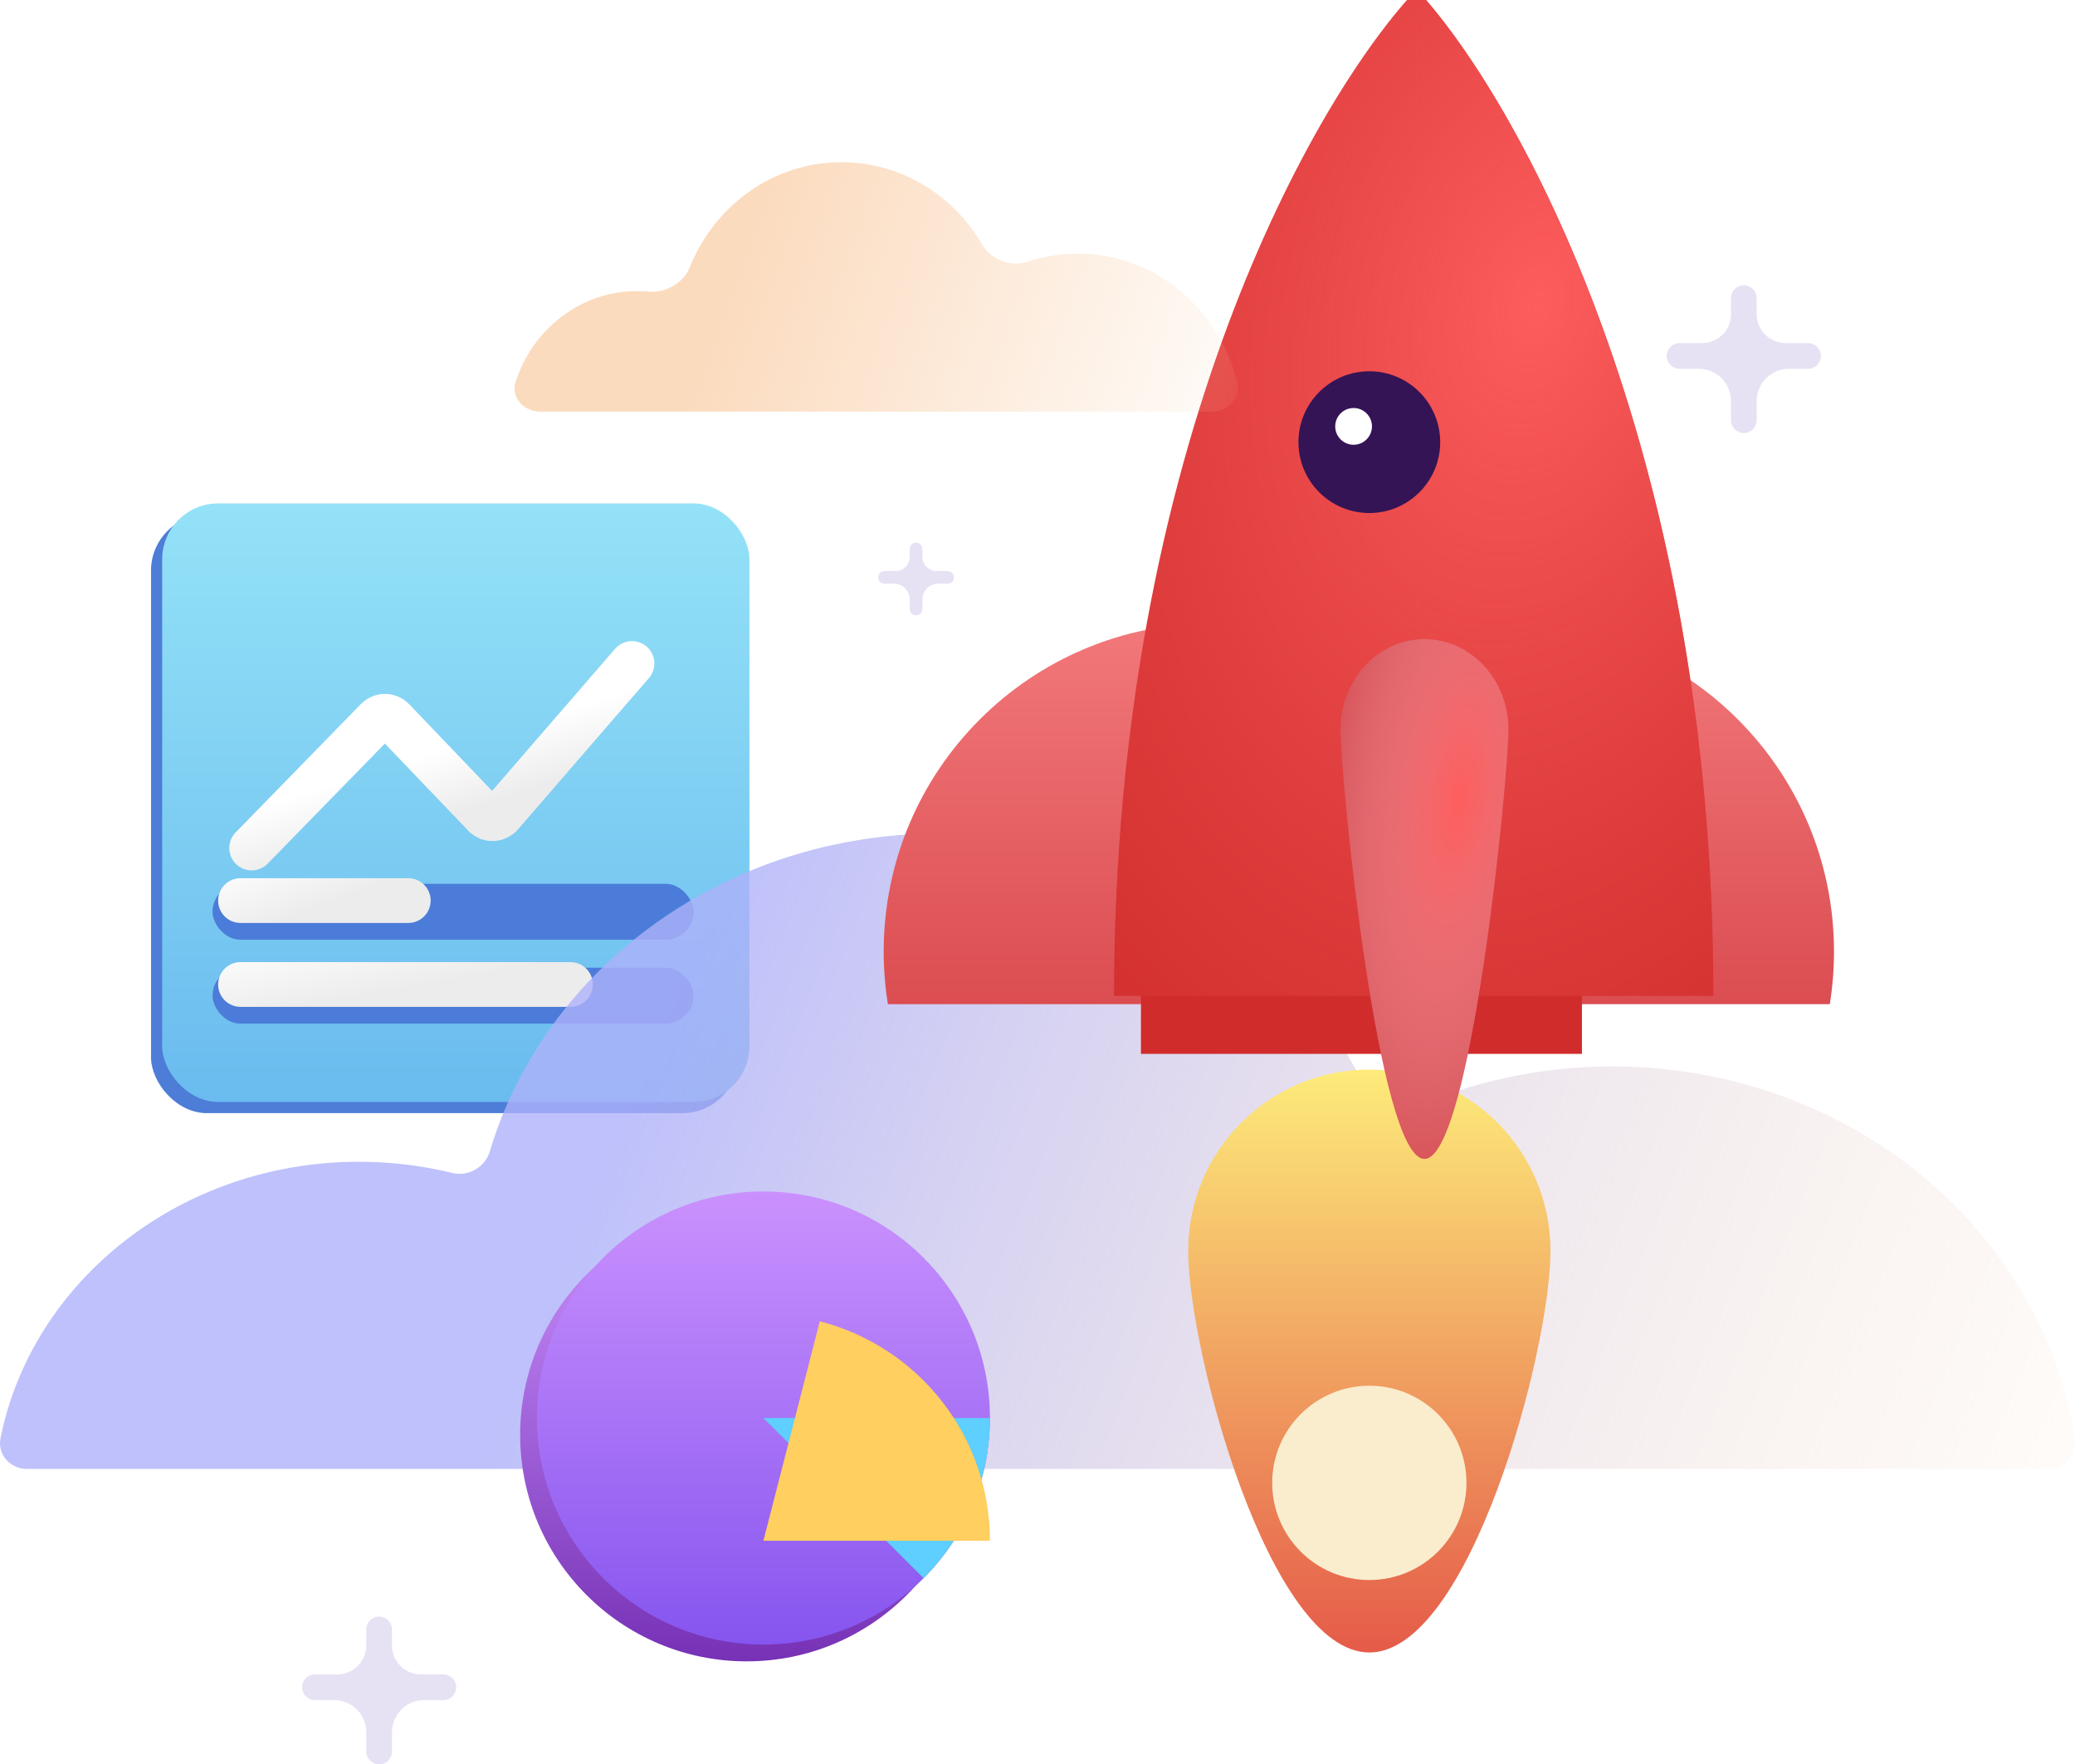 <svg width="267" height="227" viewBox="0 0 267 227" fill="none" xmlns="http://www.w3.org/2000/svg">
<rect x="19.432" y="66.21" width="75.565" height="77.005" rx="7.197" fill="#4D7DD6"/>
<rect x="20.869" y="64.77" width="75.565" height="77.005" rx="7.197" fill="url(#paint0_linear_5647_1803)"/>
<g filter="url(#filter0_dddddi_5647_1803)">
<path d="M32.382 100.034L48.506 83.509C49.075 82.926 50.014 82.93 50.577 83.519L62.332 95.812C62.918 96.425 63.905 96.401 64.46 95.76L81.32 76.285" stroke="url(#paint1_linear_5647_1803)" stroke-width="5.757" stroke-linecap="round"/>
</g>
<rect x="27.349" y="113.708" width="61.892" height="7.197" rx="3.598" fill="#4C7CD9"/>
<rect x="27.349" y="124.503" width="61.892" height="7.197" rx="3.598" fill="#4C7CD9"/>
<g filter="url(#filter1_di_5647_1803)">
<path d="M30.946 117.306H52.536" stroke="url(#paint2_linear_5647_1803)" stroke-width="5.757" stroke-linecap="round"/>
</g>
<g filter="url(#filter2_di_5647_1803)">
<path d="M30.946 128.101H73.406" stroke="url(#paint3_linear_5647_1803)" stroke-width="5.757" stroke-linecap="round"/>
</g>
<g style="mix-blend-mode:multiply" filter="url(#filter3_b_5647_1803)">
<path fill-rule="evenodd" clip-rule="evenodd" d="M0.064 185.052C-0.353 187.139 1.323 188.983 3.452 188.983H263.518C265.615 188.983 267.279 187.191 266.961 185.118C262.807 158.032 237.748 137.207 207.456 137.207C198.096 137.207 189.236 139.195 181.337 142.742C179.36 143.63 176.999 142.739 176.078 140.777C166.809 121.032 145.617 107.231 120.957 107.231C93.337 107.231 70.067 124.545 63.029 148.132C62.416 150.185 60.256 151.416 58.176 150.906C54.349 149.969 50.331 149.47 46.187 149.47C23.224 149.47 4.115 164.802 0.064 185.052Z" fill="url(#paint4_linear_5647_1803)" fill-opacity="0.8"/>
</g>
<path d="M199.508 160.921C199.508 173.793 189.073 212.602 176.201 212.602C163.329 212.602 152.894 173.793 152.894 160.921C152.894 148.049 163.329 137.614 176.201 137.614C189.073 137.614 199.508 148.049 199.508 160.921Z" fill="url(#paint5_linear_5647_1803)"/>
<path fill-rule="evenodd" clip-rule="evenodd" d="M197.613 129.191C197.969 126.984 198.154 124.721 198.154 122.414C198.154 99.095 179.25 80.192 155.932 80.192C132.613 80.192 113.709 99.095 113.709 122.414C113.709 124.721 113.894 126.984 114.25 129.191H197.613Z" fill="url(#paint6_linear_5647_1803)"/>
<path fill-rule="evenodd" clip-rule="evenodd" d="M235.447 129.191C235.803 126.984 235.988 124.721 235.988 122.414C235.988 99.095 217.084 80.192 193.765 80.192C170.446 80.192 151.543 99.095 151.543 122.414C151.543 124.721 151.728 126.984 152.084 129.191H235.447Z" fill="url(#paint7_linear_5647_1803)"/>
<rect x="146.81" y="121.401" width="56.747" height="14.187" fill="#D12C2C"/>
<g filter="url(#filter4_iii_5647_1803)">
<path fill-rule="evenodd" clip-rule="evenodd" d="M175.534 0C162.555 13.675 136.599 58.717 136.599 129.478H175.534V0ZM175.536 0C188.26 13.675 213.708 58.717 213.708 129.478H175.536V0Z" fill="#D12C2C"/>
<path fill-rule="evenodd" clip-rule="evenodd" d="M175.534 0C162.555 13.675 136.599 58.717 136.599 129.478H175.534V0ZM175.536 0C188.26 13.675 213.708 58.717 213.708 129.478H175.536V0Z" fill="url(#paint8_radial_5647_1803)"/>
</g>
<g filter="url(#filter5_iii_5647_1803)">
<path d="M187.347 95.201C187.347 101.625 182.508 150.45 176.538 150.45C170.569 150.45 165.729 101.625 165.729 95.201C165.729 88.777 170.569 83.569 176.538 83.569C182.508 83.569 187.347 88.777 187.347 95.201Z" fill="#D12C2C"/>
<path d="M187.347 95.201C187.347 101.625 182.508 150.45 176.538 150.45C170.569 150.45 165.729 101.625 165.729 95.201C165.729 88.777 170.569 83.569 176.538 83.569C182.508 83.569 187.347 88.777 187.347 95.201Z" fill="url(#paint9_radial_5647_1803)"/>
</g>
<g filter="url(#filter6_dddddd_5647_1803)">
<circle cx="176.198" cy="56.885" r="12.498" fill="#F9EDCE"/>
</g>
<circle cx="176.196" cy="56.885" r="9.12" fill="#341455"/>
<circle cx="174.173" cy="54.858" r="2.364" fill="white"/>
<circle cx="96.077" cy="184.596" r="29.147" fill="url(#paint10_linear_5647_1803)"/>
<circle cx="98.233" cy="182.436" r="29.147" fill="url(#paint11_linear_5647_1803)"/>
<path d="M127.38 182.436C127.38 186.264 126.626 190.054 125.161 193.59C123.696 197.127 121.549 200.34 118.843 203.046L98.233 182.436H127.38Z" fill="#5ECFFF"/>
<g filter="url(#filter7_ddd_5647_1803)">
<path d="M127.38 182.436C127.38 175.969 125.229 169.685 121.265 164.574C117.301 159.463 111.75 155.816 105.486 154.207L98.233 182.436H127.38Z" fill="#FFCF5F"/>
</g>
<g style="mix-blend-mode:multiply" filter="url(#filter8_b_5647_1803)">
<path fill-rule="evenodd" clip-rule="evenodd" d="M66.35 49.109C65.698 51.12 67.387 52.957 69.501 52.957H155.92C158.006 52.957 159.681 51.175 159.185 49.149C156.862 39.657 148.57 32.636 138.697 32.636C136.45 32.636 134.285 32.999 132.254 33.673C130.084 34.393 127.541 33.455 126.391 31.48C122.69 25.122 115.966 20.87 108.284 20.87C99.484 20.87 91.941 26.448 88.76 34.381C87.932 36.445 85.648 37.712 83.434 37.513C82.959 37.471 82.477 37.449 81.991 37.449C74.718 37.449 68.544 42.331 66.35 49.109Z" fill="url(#paint12_linear_5647_1803)" fill-opacity="0.8"/>
</g>
<path fill-rule="evenodd" clip-rule="evenodd" d="M226.039 38.356C226.039 37.443 225.299 36.703 224.386 36.703C223.473 36.703 222.733 37.443 222.733 38.356V40.423C222.733 42.477 221.068 44.142 219.013 44.142L216.118 44.142C215.205 44.142 214.465 44.883 214.465 45.796C214.465 46.709 215.205 47.449 216.118 47.449H218.6C220.883 47.449 222.733 49.299 222.733 51.582V54.061C222.733 54.974 223.473 55.715 224.386 55.715C225.299 55.715 226.039 54.974 226.039 54.061V51.58C226.039 49.298 227.889 47.449 230.171 47.449H232.649C233.562 47.449 234.302 46.709 234.302 45.796C234.302 44.883 233.562 44.142 232.649 44.142L229.759 44.142C227.705 44.142 226.039 42.477 226.039 40.423V38.356Z" fill="#E7E1F4"/>
<path fill-rule="evenodd" clip-rule="evenodd" d="M50.438 209.638C50.438 208.725 49.698 207.985 48.785 207.985C47.872 207.985 47.132 208.725 47.132 209.638V211.704C47.132 213.759 45.467 215.424 43.413 215.424L40.517 215.424C39.604 215.424 38.864 216.164 38.864 217.077C38.864 217.99 39.604 218.73 40.517 218.73H42.999C45.282 218.73 47.132 220.581 47.132 222.863V225.343C47.132 226.256 47.872 226.996 48.785 226.996C49.698 226.996 50.438 226.256 50.438 225.343V222.862C50.438 220.58 52.288 218.73 54.57 218.73H57.048C57.961 218.73 58.702 217.99 58.702 217.077C58.702 216.164 57.961 215.424 57.048 215.424H54.158C52.104 215.424 50.438 213.759 50.438 211.704V209.638Z" fill="#E7E1F4"/>
<path fill-rule="evenodd" clip-rule="evenodd" d="M118.687 70.622C118.687 70.172 118.322 69.808 117.873 69.808C117.424 69.808 117.06 70.172 117.06 70.622V71.639C117.06 72.65 116.24 73.469 115.229 73.469H113.802C113.353 73.469 112.989 73.833 112.989 74.283C112.989 74.732 113.353 75.096 113.802 75.096H115.026C116.149 75.096 117.06 76.007 117.06 77.13V78.35C117.06 78.8 117.424 79.164 117.873 79.164C118.322 79.164 118.687 78.8 118.687 78.35V77.129C118.687 76.006 119.597 75.096 120.719 75.096H121.938C122.387 75.096 122.751 74.732 122.751 74.283C122.751 73.833 122.387 73.469 121.938 73.469H120.517C119.506 73.469 118.687 72.65 118.687 71.639V70.622Z" fill="#E7E1F4"/>
<defs>
<filter id="filter0_dddddi_5647_1803" x="16.644" y="65.851" width="80.415" height="55.226" filterUnits="userSpaceOnUse" color-interpolation-filters="sRGB">
<feFlood flood-opacity="0" result="BackgroundImageFix"/>
<feColorMatrix in="SourceAlpha" type="matrix" values="0 0 0 0 0 0 0 0 0 0 0 0 0 0 0 0 0 0 127 0" result="hardAlpha"/>
<feOffset dy="0.657"/>
<feGaussianBlur stdDeviation="0.797"/>
<feColorMatrix type="matrix" values="0 0 0 0 0 0 0 0 0 0 0 0 0 0 0 0 0 0 0.045 0"/>
<feBlend mode="normal" in2="BackgroundImageFix" result="effect1_dropShadow_5647_1803"/>
<feColorMatrix in="SourceAlpha" type="matrix" values="0 0 0 0 0 0 0 0 0 0 0 0 0 0 0 0 0 0 127 0" result="hardAlpha"/>
<feOffset dy="1.579"/>
<feGaussianBlur stdDeviation="1.914"/>
<feColorMatrix type="matrix" values="0 0 0 0 0 0 0 0 0 0 0 0 0 0 0 0 0 0 0.065 0"/>
<feBlend mode="normal" in2="effect1_dropShadow_5647_1803" result="effect2_dropShadow_5647_1803"/>
<feColorMatrix in="SourceAlpha" type="matrix" values="0 0 0 0 0 0 0 0 0 0 0 0 0 0 0 0 0 0 127 0" result="hardAlpha"/>
<feOffset dy="2.974"/>
<feGaussianBlur stdDeviation="3.605"/>
<feColorMatrix type="matrix" values="0 0 0 0 0 0 0 0 0 0 0 0 0 0 0 0 0 0 0.08 0"/>
<feBlend mode="normal" in2="effect2_dropShadow_5647_1803" result="effect3_dropShadow_5647_1803"/>
<feColorMatrix in="SourceAlpha" type="matrix" values="0 0 0 0 0 0 0 0 0 0 0 0 0 0 0 0 0 0 127 0" result="hardAlpha"/>
<feOffset dy="5.305"/>
<feGaussianBlur stdDeviation="6.43"/>
<feColorMatrix type="matrix" values="0 0 0 0 0 0 0 0 0 0 0 0 0 0 0 0 0 0 0.095 0"/>
<feBlend mode="normal" in2="effect3_dropShadow_5647_1803" result="effect4_dropShadow_5647_1803"/>
<feColorMatrix in="SourceAlpha" type="matrix" values="0 0 0 0 0 0 0 0 0 0 0 0 0 0 0 0 0 0 127 0" result="hardAlpha"/>
<feOffset dy="1.439"/>
<feGaussianBlur stdDeviation="0.72"/>
<feColorMatrix type="matrix" values="0 0 0 0 0.404 0 0 0 0 0.404 0 0 0 0 0.404 0 0 0 0.24 0"/>
<feBlend mode="normal" in2="effect4_dropShadow_5647_1803" result="effect5_dropShadow_5647_1803"/>
<feBlend mode="normal" in="SourceGraphic" in2="effect5_dropShadow_5647_1803" result="shape"/>
<feColorMatrix in="SourceAlpha" type="matrix" values="0 0 0 0 0 0 0 0 0 0 0 0 0 0 0 0 0 0 127 0" result="hardAlpha"/>
<feOffset dy="-2.879"/>
<feGaussianBlur stdDeviation="0.72"/>
<feComposite in2="hardAlpha" operator="arithmetic" k2="-1" k3="1"/>
<feColorMatrix type="matrix" values="0 0 0 0 0.646 0 0 0 0 0.622 0 0 0 0 0.587 0 0 0 0.32 0"/>
<feBlend mode="normal" in2="shape" result="effect6_innerShadow_5647_1803"/>
</filter>
<filter id="filter1_di_5647_1803" x="26.628" y="112.988" width="30.226" height="10.075" filterUnits="userSpaceOnUse" color-interpolation-filters="sRGB">
<feFlood flood-opacity="0" result="BackgroundImageFix"/>
<feColorMatrix in="SourceAlpha" type="matrix" values="0 0 0 0 0 0 0 0 0 0 0 0 0 0 0 0 0 0 127 0" result="hardAlpha"/>
<feOffset dy="1.439"/>
<feGaussianBlur stdDeviation="0.72"/>
<feColorMatrix type="matrix" values="0 0 0 0 0 0 0 0 0 0 0 0 0 0 0 0 0 0 0.03 0"/>
<feBlend mode="normal" in2="BackgroundImageFix" result="effect1_dropShadow_5647_1803"/>
<feBlend mode="normal" in="SourceGraphic" in2="effect1_dropShadow_5647_1803" result="shape"/>
<feColorMatrix in="SourceAlpha" type="matrix" values="0 0 0 0 0 0 0 0 0 0 0 0 0 0 0 0 0 0 127 0" result="hardAlpha"/>
<feOffset dy="-2.879"/>
<feGaussianBlur stdDeviation="0.72"/>
<feComposite in2="hardAlpha" operator="arithmetic" k2="-1" k3="1"/>
<feColorMatrix type="matrix" values="0 0 0 0 0.41 0 0 0 0 0.188 0 0 0 0 0.446 0 0 0 0.14 0"/>
<feBlend mode="normal" in2="shape" result="effect2_innerShadow_5647_1803"/>
</filter>
<filter id="filter2_di_5647_1803" x="26.628" y="123.783" width="51.097" height="10.075" filterUnits="userSpaceOnUse" color-interpolation-filters="sRGB">
<feFlood flood-opacity="0" result="BackgroundImageFix"/>
<feColorMatrix in="SourceAlpha" type="matrix" values="0 0 0 0 0 0 0 0 0 0 0 0 0 0 0 0 0 0 127 0" result="hardAlpha"/>
<feOffset dy="1.439"/>
<feGaussianBlur stdDeviation="0.72"/>
<feColorMatrix type="matrix" values="0 0 0 0 0 0 0 0 0 0 0 0 0 0 0 0 0 0 0.03 0"/>
<feBlend mode="normal" in2="BackgroundImageFix" result="effect1_dropShadow_5647_1803"/>
<feBlend mode="normal" in="SourceGraphic" in2="effect1_dropShadow_5647_1803" result="shape"/>
<feColorMatrix in="SourceAlpha" type="matrix" values="0 0 0 0 0 0 0 0 0 0 0 0 0 0 0 0 0 0 127 0" result="hardAlpha"/>
<feOffset dy="-2.879"/>
<feGaussianBlur stdDeviation="0.72"/>
<feComposite in2="hardAlpha" operator="arithmetic" k2="-1" k3="1"/>
<feColorMatrix type="matrix" values="0 0 0 0 0.41 0 0 0 0 0.188 0 0 0 0 0.446 0 0 0 0.14 0"/>
<feBlend mode="normal" in2="shape" result="effect2_innerShadow_5647_1803"/>
</filter>
<filter id="filter3_b_5647_1803" x="-3.598" y="103.633" width="274.197" height="88.949" filterUnits="userSpaceOnUse" color-interpolation-filters="sRGB">
<feFlood flood-opacity="0" result="BackgroundImageFix"/>
<feGaussianBlur in="BackgroundImageFix" stdDeviation="1.799"/>
<feComposite in2="SourceAlpha" operator="in" result="effect1_backgroundBlur_5647_1803"/>
<feBlend mode="normal" in="SourceGraphic" in2="effect1_backgroundBlur_5647_1803" result="shape"/>
</filter>
<filter id="filter4_iii_5647_1803" x="136.599" y="-13.511" width="83.865" height="153.798" filterUnits="userSpaceOnUse" color-interpolation-filters="sRGB">
<feFlood flood-opacity="0" result="BackgroundImageFix"/>
<feBlend mode="normal" in="SourceGraphic" in2="BackgroundImageFix" result="shape"/>
<feColorMatrix in="SourceAlpha" type="matrix" values="0 0 0 0 0 0 0 0 0 0 0 0 0 0 0 0 0 0 127 0" result="hardAlpha"/>
<feOffset dx="6.756" dy="10.809"/>
<feGaussianBlur stdDeviation="6.756"/>
<feComposite in2="hardAlpha" operator="arithmetic" k2="-1" k3="1"/>
<feColorMatrix type="matrix" values="0 0 0 0 0.988 0 0 0 0 0.638 0 0 0 0 0.638 0 0 0 0.95 0"/>
<feBlend mode="normal" in2="shape" result="effect1_innerShadow_5647_1803"/>
<feColorMatrix in="SourceAlpha" type="matrix" values="0 0 0 0 0 0 0 0 0 0 0 0 0 0 0 0 0 0 127 0" result="hardAlpha"/>
<feOffset dy="-13.511"/>
<feGaussianBlur stdDeviation="16.889"/>
<feComposite in2="hardAlpha" operator="arithmetic" k2="-1" k3="1"/>
<feColorMatrix type="matrix" values="0 0 0 0 0.883 0 0 0 0 0.162 0 0 0 0 0.162 0 0 0 0.37 0"/>
<feBlend mode="normal" in2="effect1_innerShadow_5647_1803" result="effect2_innerShadow_5647_1803"/>
<feColorMatrix in="SourceAlpha" type="matrix" values="0 0 0 0 0 0 0 0 0 0 0 0 0 0 0 0 0 0 127 0" result="hardAlpha"/>
<feOffset dy="1.351"/>
<feGaussianBlur stdDeviation="3.378"/>
<feComposite in2="hardAlpha" operator="arithmetic" k2="-1" k3="1"/>
<feColorMatrix type="matrix" values="0 0 0 0 1 0 0 0 0 1 0 0 0 0 1 0 0 0 0.58 0"/>
<feBlend mode="normal" in2="effect2_innerShadow_5647_1803" result="effect3_innerShadow_5647_1803"/>
</filter>
<filter id="filter5_iii_5647_1803" x="165.729" y="70.058" width="28.373" height="91.201" filterUnits="userSpaceOnUse" color-interpolation-filters="sRGB">
<feFlood flood-opacity="0" result="BackgroundImageFix"/>
<feBlend mode="normal" in="SourceGraphic" in2="BackgroundImageFix" result="shape"/>
<feColorMatrix in="SourceAlpha" type="matrix" values="0 0 0 0 0 0 0 0 0 0 0 0 0 0 0 0 0 0 127 0" result="hardAlpha"/>
<feOffset dx="6.756" dy="10.809"/>
<feGaussianBlur stdDeviation="6.756"/>
<feComposite in2="hardAlpha" operator="arithmetic" k2="-1" k3="1"/>
<feColorMatrix type="matrix" values="0 0 0 0 1 0 0 0 0 0.375 0 0 0 0 0.375 0 0 0 0.95 0"/>
<feBlend mode="normal" in2="shape" result="effect1_innerShadow_5647_1803"/>
<feColorMatrix in="SourceAlpha" type="matrix" values="0 0 0 0 0 0 0 0 0 0 0 0 0 0 0 0 0 0 127 0" result="hardAlpha"/>
<feOffset dy="-13.511"/>
<feGaussianBlur stdDeviation="16.889"/>
<feComposite in2="hardAlpha" operator="arithmetic" k2="-1" k3="1"/>
<feColorMatrix type="matrix" values="0 0 0 0 1 0 0 0 0 0.338 0 0 0 0 0.338 0 0 0 0.37 0"/>
<feBlend mode="normal" in2="effect1_innerShadow_5647_1803" result="effect2_innerShadow_5647_1803"/>
<feColorMatrix in="SourceAlpha" type="matrix" values="0 0 0 0 0 0 0 0 0 0 0 0 0 0 0 0 0 0 127 0" result="hardAlpha"/>
<feOffset dy="1.351"/>
<feGaussianBlur stdDeviation="3.378"/>
<feComposite in2="hardAlpha" operator="arithmetic" k2="-1" k3="1"/>
<feColorMatrix type="matrix" values="0 0 0 0 1 0 0 0 0 1 0 0 0 0 1 0 0 0 0.58 0"/>
<feBlend mode="normal" in2="effect2_innerShadow_5647_1803" result="effect3_innerShadow_5647_1803"/>
</filter>
<filter id="filter6_dddddd_5647_1803" x="106.126" y="44.387" width="140.143" height="154.536" filterUnits="userSpaceOnUse" color-interpolation-filters="sRGB">
<feFlood flood-opacity="0" result="BackgroundImageFix"/>
<feColorMatrix in="SourceAlpha" type="matrix" values="0 0 0 0 0 0 0 0 0 0 0 0 0 0 0 0 0 0 127 0" result="hardAlpha"/>
<feOffset dy="1.992"/>
<feGaussianBlur stdDeviation="0.797"/>
<feColorMatrix type="matrix" values="0 0 0 0 0 0 0 0 0 0 0 0 0 0 0 0 0 0 0.059 0"/>
<feBlend mode="normal" in2="BackgroundImageFix" result="effect1_dropShadow_5647_1803"/>
<feColorMatrix in="SourceAlpha" type="matrix" values="0 0 0 0 0 0 0 0 0 0 0 0 0 0 0 0 0 0 127 0" result="hardAlpha"/>
<feOffset dy="4.786"/>
<feGaussianBlur stdDeviation="1.914"/>
<feColorMatrix type="matrix" values="0 0 0 0 0 0 0 0 0 0 0 0 0 0 0 0 0 0 0.085 0"/>
<feBlend mode="normal" in2="effect1_dropShadow_5647_1803" result="effect2_dropShadow_5647_1803"/>
<feColorMatrix in="SourceAlpha" type="matrix" values="0 0 0 0 0 0 0 0 0 0 0 0 0 0 0 0 0 0 127 0" result="hardAlpha"/>
<feOffset dy="9.011"/>
<feGaussianBlur stdDeviation="3.605"/>
<feColorMatrix type="matrix" values="0 0 0 0 0 0 0 0 0 0 0 0 0 0 0 0 0 0 0.105 0"/>
<feBlend mode="normal" in2="effect2_dropShadow_5647_1803" result="effect3_dropShadow_5647_1803"/>
<feColorMatrix in="SourceAlpha" type="matrix" values="0 0 0 0 0 0 0 0 0 0 0 0 0 0 0 0 0 0 127 0" result="hardAlpha"/>
<feOffset dy="16.075"/>
<feGaussianBlur stdDeviation="6.43"/>
<feColorMatrix type="matrix" values="0 0 0 0 0 0 0 0 0 0 0 0 0 0 0 0 0 0 0.125 0"/>
<feBlend mode="normal" in2="effect3_dropShadow_5647_1803" result="effect4_dropShadow_5647_1803"/>
<feColorMatrix in="SourceAlpha" type="matrix" values="0 0 0 0 0 0 0 0 0 0 0 0 0 0 0 0 0 0 127 0" result="hardAlpha"/>
<feOffset dy="30.066"/>
<feGaussianBlur stdDeviation="12.026"/>
<feColorMatrix type="matrix" values="0 0 0 0 0 0 0 0 0 0 0 0 0 0 0 0 0 0 0.151 0"/>
<feBlend mode="normal" in2="effect4_dropShadow_5647_1803" result="effect5_dropShadow_5647_1803"/>
<feColorMatrix in="SourceAlpha" type="matrix" values="0 0 0 0 0 0 0 0 0 0 0 0 0 0 0 0 0 0 127 0" result="hardAlpha"/>
<feOffset dy="71.967"/>
<feGaussianBlur stdDeviation="28.787"/>
<feColorMatrix type="matrix" values="0 0 0 0 0 0 0 0 0 0 0 0 0 0 0 0 0 0 0.21 0"/>
<feBlend mode="normal" in2="effect5_dropShadow_5647_1803" result="effect6_dropShadow_5647_1803"/>
<feBlend mode="normal" in="SourceGraphic" in2="effect6_dropShadow_5647_1803" result="shape"/>
</filter>
<filter id="filter7_ddd_5647_1803" x="91.024" y="154.207" width="43.565" height="44.45" filterUnits="userSpaceOnUse" color-interpolation-filters="sRGB">
<feFlood flood-opacity="0" result="BackgroundImageFix"/>
<feColorMatrix in="SourceAlpha" type="matrix" values="0 0 0 0 0 0 0 0 0 0 0 0 0 0 0 0 0 0 127 0" result="hardAlpha"/>
<feOffset dy="1.992"/>
<feGaussianBlur stdDeviation="0.797"/>
<feColorMatrix type="matrix" values="0 0 0 0 0 0 0 0 0 0 0 0 0 0 0 0 0 0 0.048 0"/>
<feBlend mode="normal" in2="BackgroundImageFix" result="effect1_dropShadow_5647_1803"/>
<feColorMatrix in="SourceAlpha" type="matrix" values="0 0 0 0 0 0 0 0 0 0 0 0 0 0 0 0 0 0 127 0" result="hardAlpha"/>
<feOffset dy="4.786"/>
<feGaussianBlur stdDeviation="1.914"/>
<feColorMatrix type="matrix" values="0 0 0 0 0 0 0 0 0 0 0 0 0 0 0 0 0 0 0.069 0"/>
<feBlend mode="normal" in2="effect1_dropShadow_5647_1803" result="effect2_dropShadow_5647_1803"/>
<feColorMatrix in="SourceAlpha" type="matrix" values="0 0 0 0 0 0 0 0 0 0 0 0 0 0 0 0 0 0 127 0" result="hardAlpha"/>
<feOffset dy="9.011"/>
<feGaussianBlur stdDeviation="3.605"/>
<feColorMatrix type="matrix" values="0 0 0 0 0 0 0 0 0 0 0 0 0 0 0 0 0 0 0.085 0"/>
<feBlend mode="normal" in2="effect2_dropShadow_5647_1803" result="effect3_dropShadow_5647_1803"/>
<feBlend mode="normal" in="SourceGraphic" in2="effect3_dropShadow_5647_1803" result="shape"/>
</filter>
<filter id="filter8_b_5647_1803" x="62.61" y="17.272" width="100.261" height="39.284" filterUnits="userSpaceOnUse" color-interpolation-filters="sRGB">
<feFlood flood-opacity="0" result="BackgroundImageFix"/>
<feGaussianBlur in="BackgroundImageFix" stdDeviation="1.799"/>
<feComposite in2="SourceAlpha" operator="in" result="effect1_backgroundBlur_5647_1803"/>
<feBlend mode="normal" in="SourceGraphic" in2="effect1_backgroundBlur_5647_1803" result="shape"/>
</filter>
<linearGradient id="paint0_linear_5647_1803" x1="58.651" y1="64.77" x2="58.651" y2="141.775" gradientUnits="userSpaceOnUse">
<stop stop-color="#94E2F7"/>
<stop offset="1" stop-color="#6ABBEF"/>
</linearGradient>
<linearGradient id="paint1_linear_5647_1803" x1="52.834" y1="88.599" x2="55.407" y2="96.719" gradientUnits="userSpaceOnUse">
<stop stop-color="white"/>
<stop offset="1" stop-color="#ECECEC"/>
</linearGradient>
<linearGradient id="paint2_linear_5647_1803" x1="51.096" y1="104.306" x2="54.373" y2="113.266" gradientUnits="userSpaceOnUse">
<stop stop-color="white"/>
<stop offset="1" stop-color="#ECECEC"/>
</linearGradient>
<linearGradient id="paint3_linear_5647_1803" x1="70.575" y1="115.101" x2="72.401" y2="124.92" gradientUnits="userSpaceOnUse">
<stop stop-color="white"/>
<stop offset="1" stop-color="#ECECEC"/>
</linearGradient>
<linearGradient id="paint4_linear_5647_1803" x1="85.736" y1="131.724" x2="334.148" y2="233.177" gradientUnits="userSpaceOnUse">
<stop stop-color="#AEB1FA"/>
<stop offset="0.773" stop-color="#FAD2AE" stop-opacity="0"/>
</linearGradient>
<linearGradient id="paint5_linear_5647_1803" x1="176.201" y1="137.614" x2="176.201" y2="212.602" gradientUnits="userSpaceOnUse">
<stop stop-color="#FDEB7A"/>
<stop offset="1" stop-color="#E55B49"/>
</linearGradient>
<linearGradient id="paint6_linear_5647_1803" x1="155.932" y1="80.192" x2="155.932" y2="129.191" gradientUnits="userSpaceOnUse">
<stop stop-color="#F2787A"/>
<stop offset="1" stop-color="#DB4D51"/>
</linearGradient>
<linearGradient id="paint7_linear_5647_1803" x1="193.765" y1="80.192" x2="193.765" y2="129.191" gradientUnits="userSpaceOnUse">
<stop stop-color="#F2787A"/>
<stop offset="1" stop-color="#DB4D51"/>
</linearGradient>
<radialGradient id="paint8_radial_5647_1803" cx="0" cy="0" r="1" gradientUnits="userSpaceOnUse" gradientTransform="translate(190.884 40.397) rotate(102.86) scale(127.496 82.773)">
<stop stop-color="#FE5D5D"/>
<stop offset="1" stop-color="#EA4E4E" stop-opacity="0"/>
</radialGradient>
<radialGradient id="paint9_radial_5647_1803" cx="0" cy="0" r="1" gradientUnits="userSpaceOnUse" gradientTransform="translate(180.948 104.436) rotate(97.063) scale(64.696 23.622)">
<stop stop-color="#FE5D5D"/>
<stop offset="1" stop-color="#E3E6FF" stop-opacity="0"/>
</radialGradient>
<linearGradient id="paint10_linear_5647_1803" x1="96.077" y1="155.449" x2="96.077" y2="213.742" gradientUnits="userSpaceOnUse">
<stop stop-color="#CA91FD"/>
<stop offset="1" stop-color="#7631B5"/>
</linearGradient>
<linearGradient id="paint11_linear_5647_1803" x1="98.233" y1="153.29" x2="98.233" y2="211.583" gradientUnits="userSpaceOnUse">
<stop stop-color="#CA91FD"/>
<stop offset="1" stop-color="#8655EF"/>
</linearGradient>
<linearGradient id="paint12_linear_5647_1803" x1="96.092" y1="30.484" x2="185.375" y2="62.866" gradientUnits="userSpaceOnUse">
<stop stop-color="#FAD2AE"/>
<stop offset="0.773" stop-color="#FAD2AE" stop-opacity="0"/>
</linearGradient>
</defs>
</svg>
